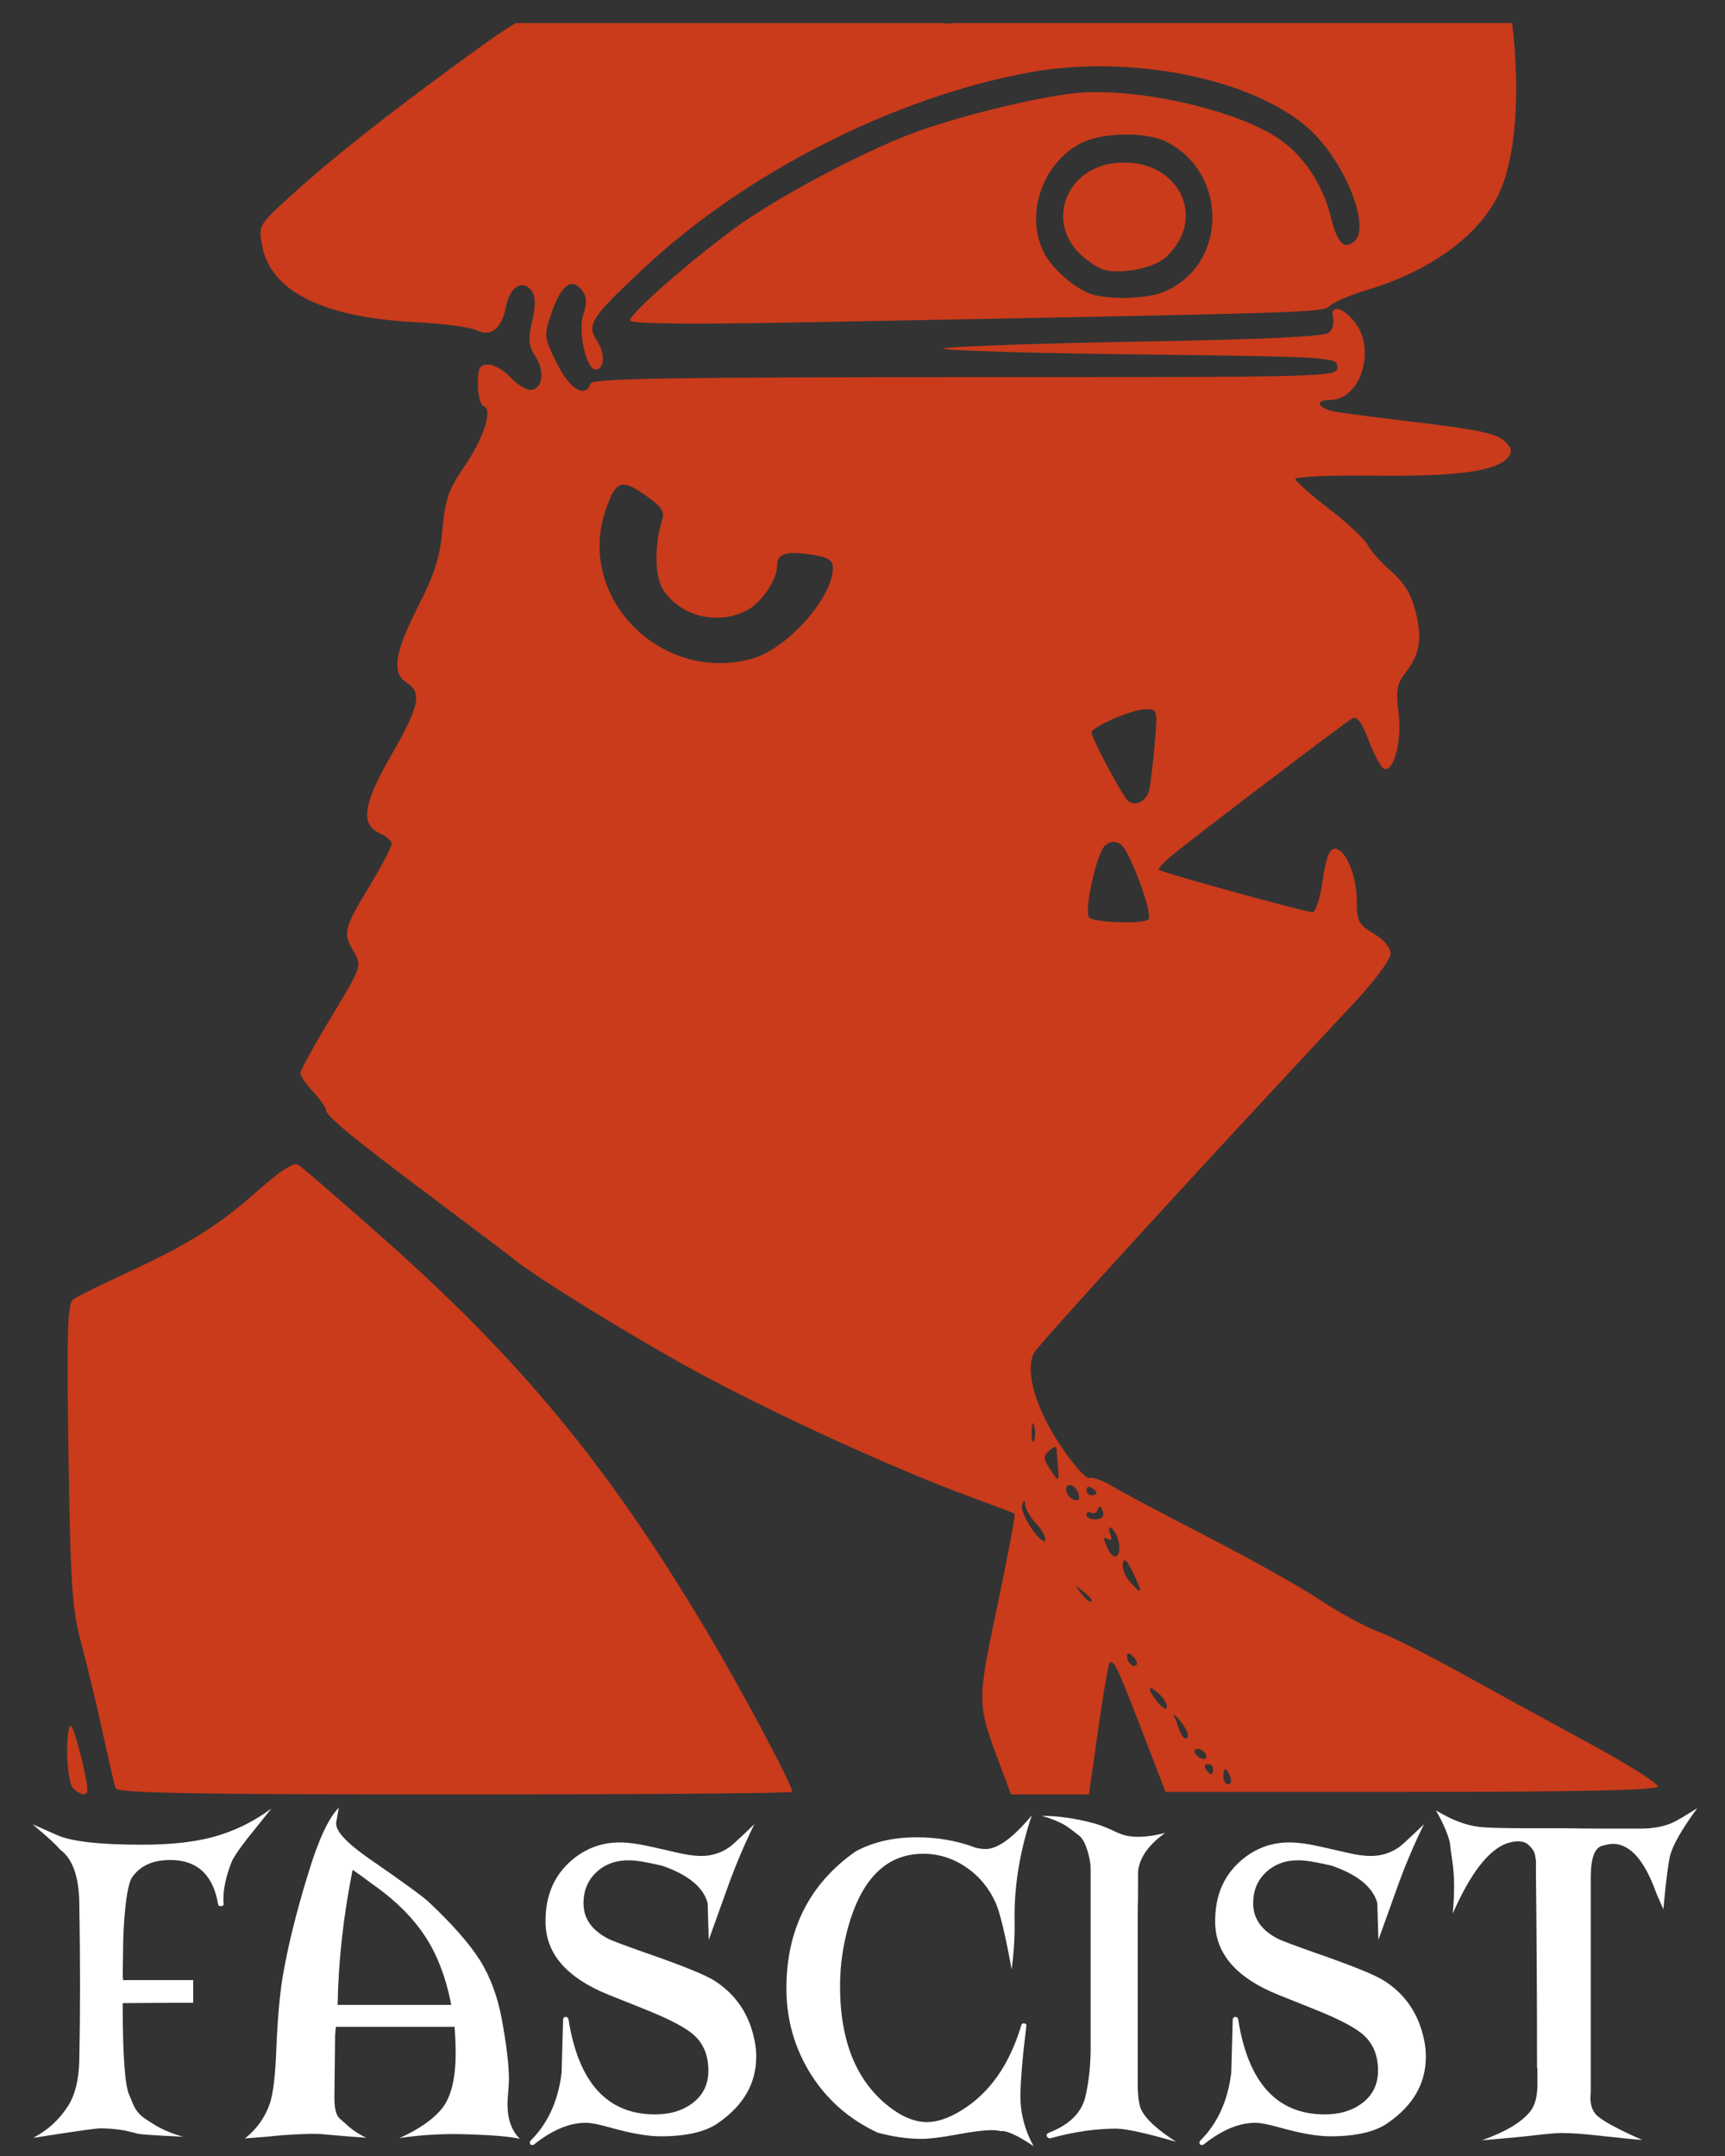 <?xml version="1.0" encoding="UTF-8" standalone="no"?>
<svg
   xmlns:dc="http://purl.org/dc/elements/1.1/"
   xmlns:cc="http://creativecommons.org/ns#"
   xmlns:rdf="http://www.w3.org/1999/02/22-rdf-syntax-ns#"
   xmlns:svg="http://www.w3.org/2000/svg"
   xmlns="http://www.w3.org/2000/svg"
   xmlns:sodipodi="http://sodipodi.sourceforge.net/DTD/sodipodi-0.dtd"
   xmlns:inkscape="http://www.inkscape.org/namespaces/inkscape"
   width="60mm"
   height="75mm"
   viewBox="0 0 60 75"
   version="1.1"
   id="svg8"
   inkscape:version="1.0 (4035a4f, 2020-05-01)"
   sodipodi:docname="fascist.svg">
  <rect x="0" y="0" width="60" height="75" fill="#333333" stroke="none"/>
  <defs
     id="defs2">
    <rect
       id="rect842"
       height="19.174"
       width="65.765"
       y="92.225"
       x="-9.587" />
  </defs>
  <sodipodi:namedview
     id="base"
     pagecolor="#ffffff"
     bordercolor="#666666"
     borderopacity="1.0"
     inkscape:pageopacity="0.0"
     inkscape:pageshadow="2"
     inkscape:zoom="1.3140064"
     inkscape:cx="142.80097"
     inkscape:cy="185.87318"
     inkscape:document-units="mm"
     inkscape:current-layer="layer1"
     inkscape:document-rotation="0"
     showgrid="false"
     inkscape:window-width="1252"
     inkscape:window-height="781"
     inkscape:window-x="0"
     inkscape:window-y="26"
     inkscape:window-maximized="0" />
  <g
     inkscape:label="Layer 1"
     inkscape:groupmode="layer"
     id="layer1">
    <path
       sodipodi:nodetypes="ccscscscccscssccccscsssscssssccssccccccsccscssssscscssssssssscsscscsscsssscscsssscscssccscssscssscssccscsssccccscssccsccscscscccssssssssscsssccscscssscsssssssssssccccccscccssssccsscsssssssscscsssscccsccccsccccssssscccsscssscscsssssssccsscssscccsssscssscscssssscssscsssscccc"
       id="path74"
       style="fill:#c93b1b;fill-opacity:1;stroke-width:1"
       d="M 17.937,0.805 C 17.565,1.017 17.036,1.389 16.147,2.036 13.43,4.016 11.545,5.508 10.113,6.812 8.998,7.826 8.985,7.85 9.115,8.539 9.415,10.14 11.236,11.045 14.484,11.21 c 0.933,0.047 1.873,0.172 2.088,0.276 0.513,0.249 0.885,-0.054 1.032,-0.839 0.125,-0.669 0.583,-0.944 0.884,-0.533 0.144,0.197 0.15,0.495 0.022,1.057 -0.149,0.649 -0.128,0.862 0.122,1.243 0.339,0.517 0.232,1.149 -0.194,1.149 -0.152,0 -0.46,-0.199 -0.685,-0.441 -0.225,-0.243 -0.571,-0.441 -0.769,-0.441 -0.302,0 -0.361,0.112 -0.361,0.691 0,0.38 0.089,0.721 0.198,0.757 0.33,0.11 0.003,1.122 -0.686,2.123 -0.53,0.771 -0.653,1.129 -0.745,2.16 -0.086,0.968 -0.27,1.551 -0.85,2.687 -0.822,1.613 -0.926,2.317 -0.388,2.653 0.539,0.336 0.433,0.827 -0.543,2.517 -0.987,1.71 -1.086,2.417 -0.383,2.725 0.218,0.096 0.397,0.258 0.397,0.361 0,0.103 -0.356,0.779 -0.791,1.502 -0.885,1.471 -0.913,1.594 -0.516,2.266 0.276,0.466 0.259,0.513 -0.794,2.256 -0.591,0.979 -1.075,1.857 -1.075,1.951 0,0.094 0.198,0.385 0.441,0.646 0.243,0.262 0.441,0.538 0.441,0.614 0,0.22 0.891,0.959 3.669,3.04 1.426,1.069 2.728,2.053 2.894,2.187 0.791,0.641 4.033,2.64 6.247,3.852 2.634,1.442 6.911,3.404 9.503,4.36 0.873,0.322 1.615,0.604 1.65,0.627 0.034,0.023 -0.235,1.455 -0.597,3.184 -0.718,3.425 -0.718,3.401 0.098,5.583 l 0.374,0.999 h 1.355 1.355 l 0.318,-2.244 c 0.175,-1.234 0.352,-2.279 0.395,-2.322 0.145,-0.145 0.267,0.108 1.11,2.296 l 0.841,2.183 h 8.53 c 5.756,0 8.55,-0.06 8.591,-0.184 0.034,-0.101 -1.071,-0.797 -2.455,-1.546 -1.384,-0.749 -3.389,-1.847 -4.456,-2.439 -1.067,-0.592 -2.33,-1.224 -2.806,-1.404 -0.476,-0.18 -1.388,-0.676 -2.028,-1.105 -0.64,-0.428 -2.397,-1.414 -3.904,-2.19 -1.507,-0.776 -3.006,-1.573 -3.331,-1.77 -0.324,-0.197 -0.681,-0.324 -0.792,-0.281 -0.111,0.043 -0.572,-0.481 -1.025,-1.164 -0.849,-1.282 -1.209,-2.537 -0.909,-3.174 0.128,-0.272 5.899,-6.585 11.151,-12.198 0.698,-0.746 1.262,-1.506 1.262,-1.702 0,-0.214 -0.232,-0.491 -0.588,-0.701 -0.525,-0.31 -0.588,-0.431 -0.588,-1.123 0,-0.901 -0.389,-1.828 -0.767,-1.828 -0.187,0 -0.307,0.315 -0.419,1.102 -0.086,0.606 -0.246,1.102 -0.355,1.102 -0.251,0 -5.245,-1.377 -5.341,-1.472 -0.039,-0.039 0.158,-0.26 0.438,-0.49 0.786,-0.647 6.035,-4.636 6.29,-4.781 0.158,-0.09 0.331,0.146 0.574,0.784 0.191,0.502 0.428,0.94 0.527,0.974 0.346,0.115 0.627,-0.97 0.505,-1.946 -0.096,-0.772 -0.058,-1.014 0.22,-1.369 0.519,-0.664 0.611,-1.168 0.384,-2.114 -0.151,-0.629 -0.385,-1.024 -0.853,-1.434 -0.355,-0.311 -0.725,-0.727 -0.824,-0.924 -0.098,-0.197 -0.696,-0.757 -1.328,-1.245 -0.632,-0.488 -1.167,-0.958 -1.188,-1.044 -0.021,-0.087 1.198,-0.141 2.752,-0.122 2.853,0.035 4.244,-0.154 4.642,-0.633 0.168,-0.203 0.142,-0.321 -0.127,-0.578 -0.256,-0.245 -0.938,-0.394 -2.808,-0.617 -1.358,-0.162 -2.727,-0.339 -3.043,-0.393 -0.63,-0.108 -0.787,-0.412 -0.212,-0.412 1.063,0 1.618,-1.748 0.861,-2.71 -0.423,-0.538 -0.878,-0.624 -0.752,-0.144 0.046,0.177 -0.022,0.409 -0.152,0.517 -0.157,0.13 -2.325,0.232 -6.494,0.304 -3.442,0.06 -6.537,0.165 -6.877,0.233 -0.34,0.068 2.598,0.164 6.527,0.212 6.997,0.086 7.144,0.095 7.144,0.441 0,0.35 -0.118,0.353 -12.95,0.353 -10.203,0 -12.965,0.046 -13.023,0.22 -0.178,0.533 -0.736,0.197 -1.18,-0.712 -0.449,-0.917 -0.451,-0.946 -0.168,-1.778 0.32,-0.938 0.708,-1.213 1.051,-0.744 0.168,0.23 0.178,0.442 0.04,0.839 -0.194,0.557 0.106,1.91 0.424,1.91 0.311,0 0.349,-0.545 0.068,-0.974 C 20.392,11.29 20.523,11.083 22.394,9.33 25.929,6.018 31.074,3.399 35.76,2.527 c 3.542,-0.659 7.83,0.202 9.781,1.965 1.23,1.111 2.153,3.42 1.563,3.91 -0.363,0.301 -0.591,0.054 -0.826,-0.892 -0.269,-1.084 -0.931,-2.085 -1.762,-2.661 -1.498,-1.038 -5.043,-1.832 -7.16,-1.604 -1.374,0.148 -4.128,0.83 -5.621,1.392 -1.819,0.685 -4.843,2.305 -6.228,3.336 -1.666,1.241 -3.593,2.941 -3.593,3.17 0,0.126 1.931,0.147 6.129,0.068 18.31,-0.345 17.938,-0.334 18.227,-0.583 0.154,-0.133 0.71,-0.37 1.235,-0.526 2.185,-0.649 3.85,-1.834 4.58,-3.261 0.674,-1.317 0.79,-3.725 0.511,-6.037 H 33.158 c -0.092,0.026 -0.21,0.02 -0.366,0 z M 39.076,4.681 c 0.571,-0.012 1.139,0.071 1.498,0.253 2.167,1.101 2.117,4.294 -0.081,5.213 -0.559,0.234 -1.722,0.288 -2.439,0.114 C 37.483,10.122 36.603,9.375 36.303,8.774 35.654,7.473 36.243,5.71 37.566,4.997 37.933,4.8 38.505,4.693 39.076,4.681 Z m 0.127,0.975 c -0.125,-0.004 -0.254,-3.627e-4 -0.387,0.012 -1.728,0.166 -2.45,2.04 -1.229,3.188 0.256,0.241 0.625,0.48 0.819,0.531 0.63,0.165 1.751,-0.067 2.154,-0.446 1.397,-1.312 0.512,-3.221 -1.357,-3.286 z M 21.718,16.861 c 0.172,0.013 0.392,0.135 0.701,0.347 0.568,0.39 0.704,0.578 0.618,0.853 -0.283,0.904 -0.268,2 0.034,2.46 0.607,0.927 1.885,1.24 2.906,0.712 0.515,-0.267 1.053,-1.065 1.053,-1.565 0,-0.406 0.308,-0.507 1.159,-0.379 0.621,0.093 0.781,0.189 0.781,0.466 0,1.032 -1.589,2.818 -2.811,3.157 -3.148,0.874 -6.111,-2.106 -5.104,-5.133 0.22,-0.661 0.376,-0.939 0.663,-0.917 z m 18.097,7.814 c 0.452,0 0.453,0.003 0.349,1.191 -0.057,0.655 -0.138,1.36 -0.18,1.568 -0.082,0.41 -0.444,0.629 -0.733,0.444 -0.167,-0.107 -1.286,-2.195 -1.286,-2.4 0,-0.188 1.417,-0.802 1.85,-0.802 z m -1.109,4.612 c 0.088,-0.006 0.178,0.022 0.275,0.084 0.302,0.19 1.135,2.442 0.966,2.611 -0.174,0.174 -1.956,0.111 -2.07,-0.073 -0.17,-0.275 0.28,-2.265 0.565,-2.502 0.089,-0.074 0.175,-0.114 0.263,-0.119 z M 10.292,40.496 c -0.2,0.014 -0.652,0.324 -1.267,0.873 -1.389,1.239 -2.444,1.906 -4.573,2.889 -0.922,0.425 -1.782,0.852 -1.912,0.948 -0.191,0.142 -0.221,1.172 -0.158,5.389 0.068,4.52 0.127,5.389 0.436,6.536 0.196,0.728 0.53,2.117 0.742,3.087 0.212,0.97 0.417,1.863 0.456,1.984 0.056,0.173 2.573,0.221 11.806,0.221 6.454,0 11.735,-0.041 11.735,-0.091 0,-0.245 -1.763,-3.556 -2.993,-5.617 -3.404,-5.71 -6.417,-9.367 -11.245,-13.651 -1.503,-1.333 -2.834,-2.483 -2.959,-2.554 -0.018,-0.01 -0.041,-0.014 -0.07,-0.012 z m 25.633,9.014 c 0.014,-0.007 0.03,0.019 0.047,0.084 0.044,0.172 0.042,0.41 -0.007,0.529 -0.048,0.119 -0.086,-0.021 -0.082,-0.312 0.002,-0.182 0.019,-0.288 0.042,-0.301 z m 0.756,0.83 c 0.016,-0.004 0.029,-0.003 0.04,5.16e-4 0.014,0.005 0.022,0.017 0.024,0.037 0.008,0.077 0.031,0.357 0.05,0.624 0.043,0.586 0.042,0.586 -0.285,0.086 -0.221,-0.337 -0.224,-0.434 -0.02,-0.624 0.075,-0.07 0.144,-0.113 0.191,-0.123 z m 0.506,1.323 c 0.1,-0.011 0.246,0.089 0.313,0.264 0.056,0.146 0.038,0.265 -0.04,0.265 -0.184,0 -0.377,-0.196 -0.377,-0.382 0,-0.093 0.044,-0.14 0.104,-0.146 z m 0.71,0.06 c 0.021,0.004 0.044,0.012 0.069,0.027 0.097,0.06 0.176,0.144 0.176,0.187 0,0.043 -0.079,0.078 -0.176,0.078 -0.097,0 -0.176,-0.084 -0.176,-0.187 0,-0.077 0.044,-0.116 0.107,-0.105 z m -2.269,0.485 c 0.016,0.004 0.026,0.053 0.031,0.148 0.008,0.139 0.181,0.431 0.386,0.649 0.204,0.218 0.343,0.479 0.309,0.581 -0.035,0.102 -0.249,-0.088 -0.477,-0.421 -0.228,-0.333 -0.373,-0.708 -0.323,-0.834 0.034,-0.086 0.058,-0.127 0.075,-0.124 z m 2.633,0.206 c 0.028,0.008 0.059,0.058 0.094,0.147 0.066,0.173 -0.013,0.272 -0.232,0.289 -0.183,0.014 -0.333,-0.054 -0.333,-0.151 0,-0.097 0.073,-0.131 0.161,-0.076 0.089,0.055 0.193,0.004 0.232,-0.113 0.024,-0.072 0.05,-0.105 0.079,-0.097 z m 0.341,0.723 c 0.012,-0.004 0.029,-6e-5 0.05,0.013 0.084,0.052 0.193,0.246 0.241,0.43 h 5.16e-4 c 0.148,0.568 -0.139,0.786 -0.369,0.281 -0.16,-0.35 -0.16,-0.427 -5.16e-4,-0.329 0.141,0.087 0.171,0.032 0.091,-0.174 -0.048,-0.125 -0.051,-0.209 -0.013,-0.221 z m 0.528,1.143 c 0.061,0.018 0.154,0.163 0.288,0.444 0.346,0.728 0.323,0.789 -0.117,0.303 -0.169,-0.187 -0.281,-0.476 -0.248,-0.642 0.016,-0.08 0.041,-0.115 0.078,-0.104 z m -1.693,0.91 c 0.009,-0.009 0.081,0.044 0.221,0.154 0.17,0.133 0.309,0.272 0.309,0.309 0,0.145 -0.145,0.051 -0.375,-0.242 -0.11,-0.14 -0.163,-0.212 -0.154,-0.221 z m 1.821,2.329 c 0.036,0.005 0.089,0.039 0.152,0.102 0.115,0.115 0.168,0.25 0.118,0.3 -0.118,0.118 -0.327,-0.091 -0.327,-0.326 0,-0.055 0.02,-0.081 0.057,-0.076 z m 0.758,1.206 c 0.008,-0.002 0.018,-6.69e-4 0.031,0.003 0.061,0.018 0.172,0.101 0.328,0.256 0.146,0.146 0.24,0.338 0.208,0.425 -0.032,0.087 -0.201,-0.033 -0.375,-0.266 -0.193,-0.258 -0.248,-0.405 -0.191,-0.418 z m 0.814,0.921 c 0.016,-0.011 0.096,0.067 0.21,0.208 0.153,0.188 0.278,0.406 0.278,0.485 0,0.254 -0.184,0.151 -0.297,-0.166 -0.06,-0.17 -0.143,-0.388 -0.184,-0.485 -0.01,-0.024 -0.012,-0.038 -0.007,-0.041 z M 2.452,60.038 c -0.067,0.023 -0.117,0.393 -0.117,0.903 0,0.588 0.094,1.153 0.211,1.27 0.252,0.252 0.494,0.276 0.494,0.049 0,-0.379 -0.424,-2.055 -0.559,-2.209 -0.01,-0.011 -0.02,-0.016 -0.029,-0.012 z m 39.197,0.797 c 0.097,0 0.225,0.079 0.285,0.176 0.06,0.097 0.03,0.177 -0.067,0.177 -0.097,0 -0.226,-0.08 -0.286,-0.177 -0.06,-0.097 -0.029,-0.176 0.068,-0.176 z m 0.363,0.529 c 0.103,0 0.187,0.079 0.187,0.176 0,0.097 -0.035,0.177 -0.078,0.177 -0.043,0 -0.127,-0.08 -0.187,-0.177 -0.06,-0.097 -0.025,-0.176 0.078,-0.176 z m 0.609,0.176 c 0.038,0 0.115,0.119 0.171,0.265 0.056,0.146 0.025,0.265 -0.069,0.265 -0.094,0 -0.171,-0.119 -0.171,-0.265 0,-0.146 0.031,-0.265 0.069,-0.265 z m -30.923,0.882 c -7.798,-41.615 -3.899,-20.807 0,0 z m -2.345,0.025 c -6.235,-41.632 -3.117,-20.816 0,0 z" />
    <g
       aria-label="FASCIST"
       id="text954"
       style="font-size:12.7px;line-height:1.25;font-family:'Latin Modern Sans';-inkscape-font-specification:'Latin Modern Sans';fill:#c93b1b;fill-opacity:1;stroke-width:0.265" />
    <g
       style="font-size:12.7px;line-height:1.25;font-family:ARKHAM;-inkscape-font-specification:ARKHAM;white-space:pre;shape-inside:url(#rect842);fill:#ffffff"
       id="text840"
       transform="translate(10.756,-28.937)"
       aria-label="FASCIST">
      <path
         id="path848"
         style="font-size:12.7px;line-height:1.25;font-family:ARKHAM;-inkscape-font-specification:ARKHAM;white-space:pre;shape-inside:url(#rect842);fill:#ffffff"
         d="m -2.169,92.915 q -0.356,0.457 -0.508,0.737 -0.343,0.838 -0.305,1.486 0.025,0.102 -0.076,0.102 -0.102,0.025 -0.114,-0.076 -0.267,-1.524 -1.664,-1.524 -0.902,0 -1.321,0.597 -0.203,0.292 -0.292,1.702 -0.025,0.305 -0.038,1.753 l 0.013,0.127 h 2.438 v 0.787 q -0.699,0 -2.451,0.013 v 0.064 q 0,2.718 0.241,3.162 0.127,0.33 0.191,0.432 0.127,0.216 0.318,0.343 0.356,0.241 0.533,0.33 0.33,0.178 0.813,0.318 -1.308,-0.064 -1.562,-0.102 -0.127,-0.038 -0.457,-0.114 -0.419,-0.076 -0.851,-0.076 -0.254,0 -2.337,0.33 0.762,-0.406 1.206,-1.105 0.368,-0.572 0.394,-1.575 0.051,-2.489 0,-5.512 -0.025,-1.372 -0.673,-1.841 -0.152,-0.203 -0.953,-0.876 l 0.864,0.381 q 0.749,0.33 2.946,0.33 1.397,0 2.362,-0.241 1.156,-0.292 2.134,-1.016 z" />
      <path
         id="path850"
         style="font-size:12.7px;line-height:1.25;font-family:ARKHAM;-inkscape-font-specification:ARKHAM;white-space:pre;shape-inside:url(#rect842);fill:#ffffff"
         d="M 5.053,99.442 H 0.925 l -0.025,0.292 q -0.013,0.902 -0.025,2.184 0,0.546 0.178,0.711 0.178,0.152 0.343,0.305 0.267,0.216 0.584,0.368 -0.584,-0.038 -1.41,-0.114 -0.406,-0.051 -1.499,0.025 -0.47,0.051 -1.308,0.114 0.61,-0.483 0.864,-1.206 0.178,-0.521 0.229,-1.918 0.064,-1.537 0.216,-2.476 0.267,-1.587 0.889,-3.607 0.533,-1.765 1.067,-2.299 l -0.089,0.508 q -0.064,0.419 1.118,1.245 1.765,1.219 2.095,1.524 1.245,1.168 1.803,2.057 0.521,0.851 0.737,1.994 0.254,1.372 0.254,2.121 0,0.14 -0.025,0.432 -0.025,0.292 -0.025,0.432 0,0.787 0.432,1.206 -0.533,-0.127 -2.108,-0.165 -1.079,-0.013 -2.083,0.14 1.041,-0.47 1.499,-1.054 0.457,-0.597 0.457,-1.905 0,-0.394 -0.038,-0.914 z m -0.114,-0.762 q -0.191,-1.003 -0.572,-1.791 -0.648,-1.359 -2.21,-2.438 -0.279,-0.216 -0.648,-0.47 -0.483,2.413 -0.521,4.699 z" />
      <path
         id="path852"
         style="font-size:12.7px;line-height:1.25;font-family:ARKHAM;-inkscape-font-specification:ARKHAM;white-space:pre;shape-inside:url(#rect842);fill:#ffffff"
         d="m 14.215,102.795 q -0.66,0.457 -1.994,0.457 -0.673,0 -1.753,-0.305 -0.584,-0.165 -0.851,-0.165 -0.851,0 -1.791,0.749 -0.025,0.025 -0.064,0.025 -0.089,0 -0.089,-0.089 0,-0.038 0.038,-0.076 0.889,-0.889 1.067,-2.349 l 0.051,-1.829 q 0,-0.102 0.076,-0.114 0.102,0 0.114,0.089 0.521,3.302 3.01,3.302 0.762,0 1.27,-0.368 0.584,-0.419 0.584,-1.156 0,-0.838 -0.572,-1.295 -0.394,-0.318 -1.359,-0.724 -0.432,-0.178 -1.549,-0.622 -2.159,-0.876 -2.184,-2.502 -0.025,-1.486 1.067,-2.299 0.673,-0.495 1.511,-0.495 0.457,0 1.168,0.165 1.029,0.241 1.219,0.267 0.254,0.038 0.457,0.038 0.546,0 0.991,-0.318 0.152,-0.114 0.851,-0.787 -0.559,1.13 -1.003,2.4 -0.216,0.61 -0.584,1.626 l -0.038,-1.283 q -0.229,-0.826 -1.575,-1.295 -0.8,-0.191 -1.143,-0.191 -0.686,-0.013 -1.143,0.406 -0.457,0.419 -0.457,1.092 0,0.8 0.889,1.245 0.216,0.102 1.219,0.457 1.981,0.686 2.451,0.991 1.13,0.724 1.397,2.108 0.051,0.254 0.051,0.533 0,1.397 -1.333,2.311 z" />
      <path
         id="path854"
         style="font-size:12.7px;line-height:1.25;font-family:ARKHAM;-inkscape-font-specification:ARKHAM;white-space:pre;shape-inside:url(#rect842);fill:#ffffff"
         d="m 24.052,103.075 q -0.127,-0.038 -0.305,-0.038 -0.406,0 -1.219,0.152 -0.813,0.152 -1.232,0.152 -0.724,0 -1.524,-0.216 -1.473,-0.686 -2.324,-2.032 -0.851,-1.359 -0.851,-2.984 0,-3.073 2.4,-4.763 0.902,-0.495 2.134,-0.495 1.092,0 2.032,0.356 0.191,0.051 0.368,0.051 0.622,0 1.6,-1.168 -0.635,1.892 -0.597,3.721 0.013,0.749 -0.102,1.638 -0.33,-1.816 -0.559,-2.324 -0.343,-0.762 -1.003,-1.219 -0.699,-0.483 -1.511,-0.483 -1.854,0 -2.578,2.426 -0.318,1.067 -0.318,2.184 0,2.934 1.791,4.254 0.635,0.47 1.232,0.47 0.546,0 1.219,-0.419 1.448,-0.902 2.057,-2.934 0.025,-0.102 0.114,-0.076 0.089,0.013 0.064,0.102 -0.203,1.676 -0.203,2.438 0,0.889 0.457,1.727 -0.851,-0.572 -1.143,-0.521 z" />
      <path
         id="path856"
         style="font-size:12.7px;line-height:1.25;font-family:ARKHAM;-inkscape-font-specification:ARKHAM;white-space:pre;shape-inside:url(#rect842);fill:#ffffff"
         d="m 28.068,102.986 q -1.079,0 -2.273,0.33 -0.089,0.025 -0.14,-0.064 -0.038,-0.076 0.076,-0.127 1.079,-0.419 1.27,-1.27 0.178,-0.775 0.178,-1.689 v -6.236 q 0,-0.254 -0.114,-0.622 -0.114,-0.381 -0.292,-0.521 -0.305,-0.241 -0.483,-0.356 -0.33,-0.191 -0.813,-0.33 0.914,0.013 1.829,0.267 0.279,0.076 0.635,0.241 0.305,0.152 0.508,0.191 0.533,0.102 1.321,-0.102 -0.864,0.622 -0.94,1.333 0,0.953 -0.013,1.537 v 5.944 q 0.013,0.597 0.127,0.826 0.229,0.47 1.206,1.105 -1.575,-0.457 -2.083,-0.457 z" />
      <path
         id="path858"
         style="font-size:12.7px;line-height:1.25;font-family:ARKHAM;-inkscape-font-specification:ARKHAM;white-space:pre;shape-inside:url(#rect842);fill:#ffffff"
         d="m 37.507,102.795 q -0.66,0.457 -1.994,0.457 -0.673,0 -1.753,-0.305 -0.584,-0.165 -0.851,-0.165 -0.851,0 -1.791,0.749 -0.025,0.025 -0.064,0.025 -0.089,0 -0.089,-0.089 0,-0.038 0.038,-0.076 0.889,-0.889 1.067,-2.349 l 0.051,-1.829 q 0,-0.102 0.076,-0.114 0.102,0 0.114,0.089 0.521,3.302 3.01,3.302 0.762,0 1.27,-0.368 0.584,-0.419 0.584,-1.156 0,-0.838 -0.572,-1.295 -0.394,-0.318 -1.359,-0.724 -0.432,-0.178 -1.549,-0.622 -2.159,-0.876 -2.184,-2.502 -0.025,-1.486 1.067,-2.299 0.673,-0.495 1.511,-0.495 0.457,0 1.168,0.165 1.029,0.241 1.219,0.267 0.254,0.038 0.457,0.038 0.546,0 0.991,-0.318 0.152,-0.114 0.851,-0.787 -0.559,1.13 -1.003,2.4 -0.216,0.61 -0.584,1.626 l -0.038,-1.283 q -0.229,-0.826 -1.575,-1.295 -0.8,-0.191 -1.143,-0.191 -0.686,-0.013 -1.143,0.406 -0.457,0.419 -0.457,1.092 0,0.8 0.889,1.245 0.216,0.102 1.219,0.457 1.981,0.686 2.451,0.991 1.13,0.724 1.397,2.108 0.051,0.254 0.051,0.533 0,1.397 -1.333,2.311 z" />
      <path
         id="path860"
         style="font-size:12.7px;line-height:1.25;font-family:ARKHAM;-inkscape-font-specification:ARKHAM;white-space:pre;shape-inside:url(#rect842);fill:#ffffff"
         d="m 47.419,93.245 -0.076,0.203 q -0.102,0.419 -0.216,1.626 l -0.025,0.279 q -0.089,-0.191 -0.241,-0.546 -0.419,-1.168 -0.953,-1.537 -0.267,-0.191 -0.559,-0.191 -0.127,0 -0.368,0.064 -0.406,0.102 -0.406,1.092 v 7.417 q 0,0.102 -0.013,0.254 0,0.381 0.203,0.597 0.279,0.292 1.6,0.876 -0.368,-0.025 -1.41,-0.14 -0.889,-0.102 -1.397,-0.102 -0.254,0 -0.902,0.076 -0.508,0.064 -1.867,0.178 1.245,-0.445 1.689,-1.016 0.241,-0.318 0.241,-0.914 v -0.279 q 0,-0.178 0,-0.279 -0.013,-0.102 -0.013,-0.025 0,-3.531 -0.038,-6.756 0,0 0,-0.457 -0.025,-0.191 -0.051,-0.279 -0.064,-0.14 -0.203,-0.267 -0.127,-0.127 -0.368,-0.127 -0.191,0 -0.406,0.076 -0.953,0.356 -1.867,2.438 0.102,-1.054 -0.013,-1.829 -0.051,-0.33 -0.089,-0.66 -0.114,-0.457 -0.483,-1.105 0.787,0.483 1.473,0.572 0.406,0.051 1.587,0.051 0.432,0 1.321,0 0.876,0.013 1.346,0.013 h 1.46 q 0.622,-0.013 1.067,-0.216 0.191,-0.089 0.838,-0.495 -0.635,0.864 -0.864,1.41 z" />
    </g>
  </g>
</svg>
